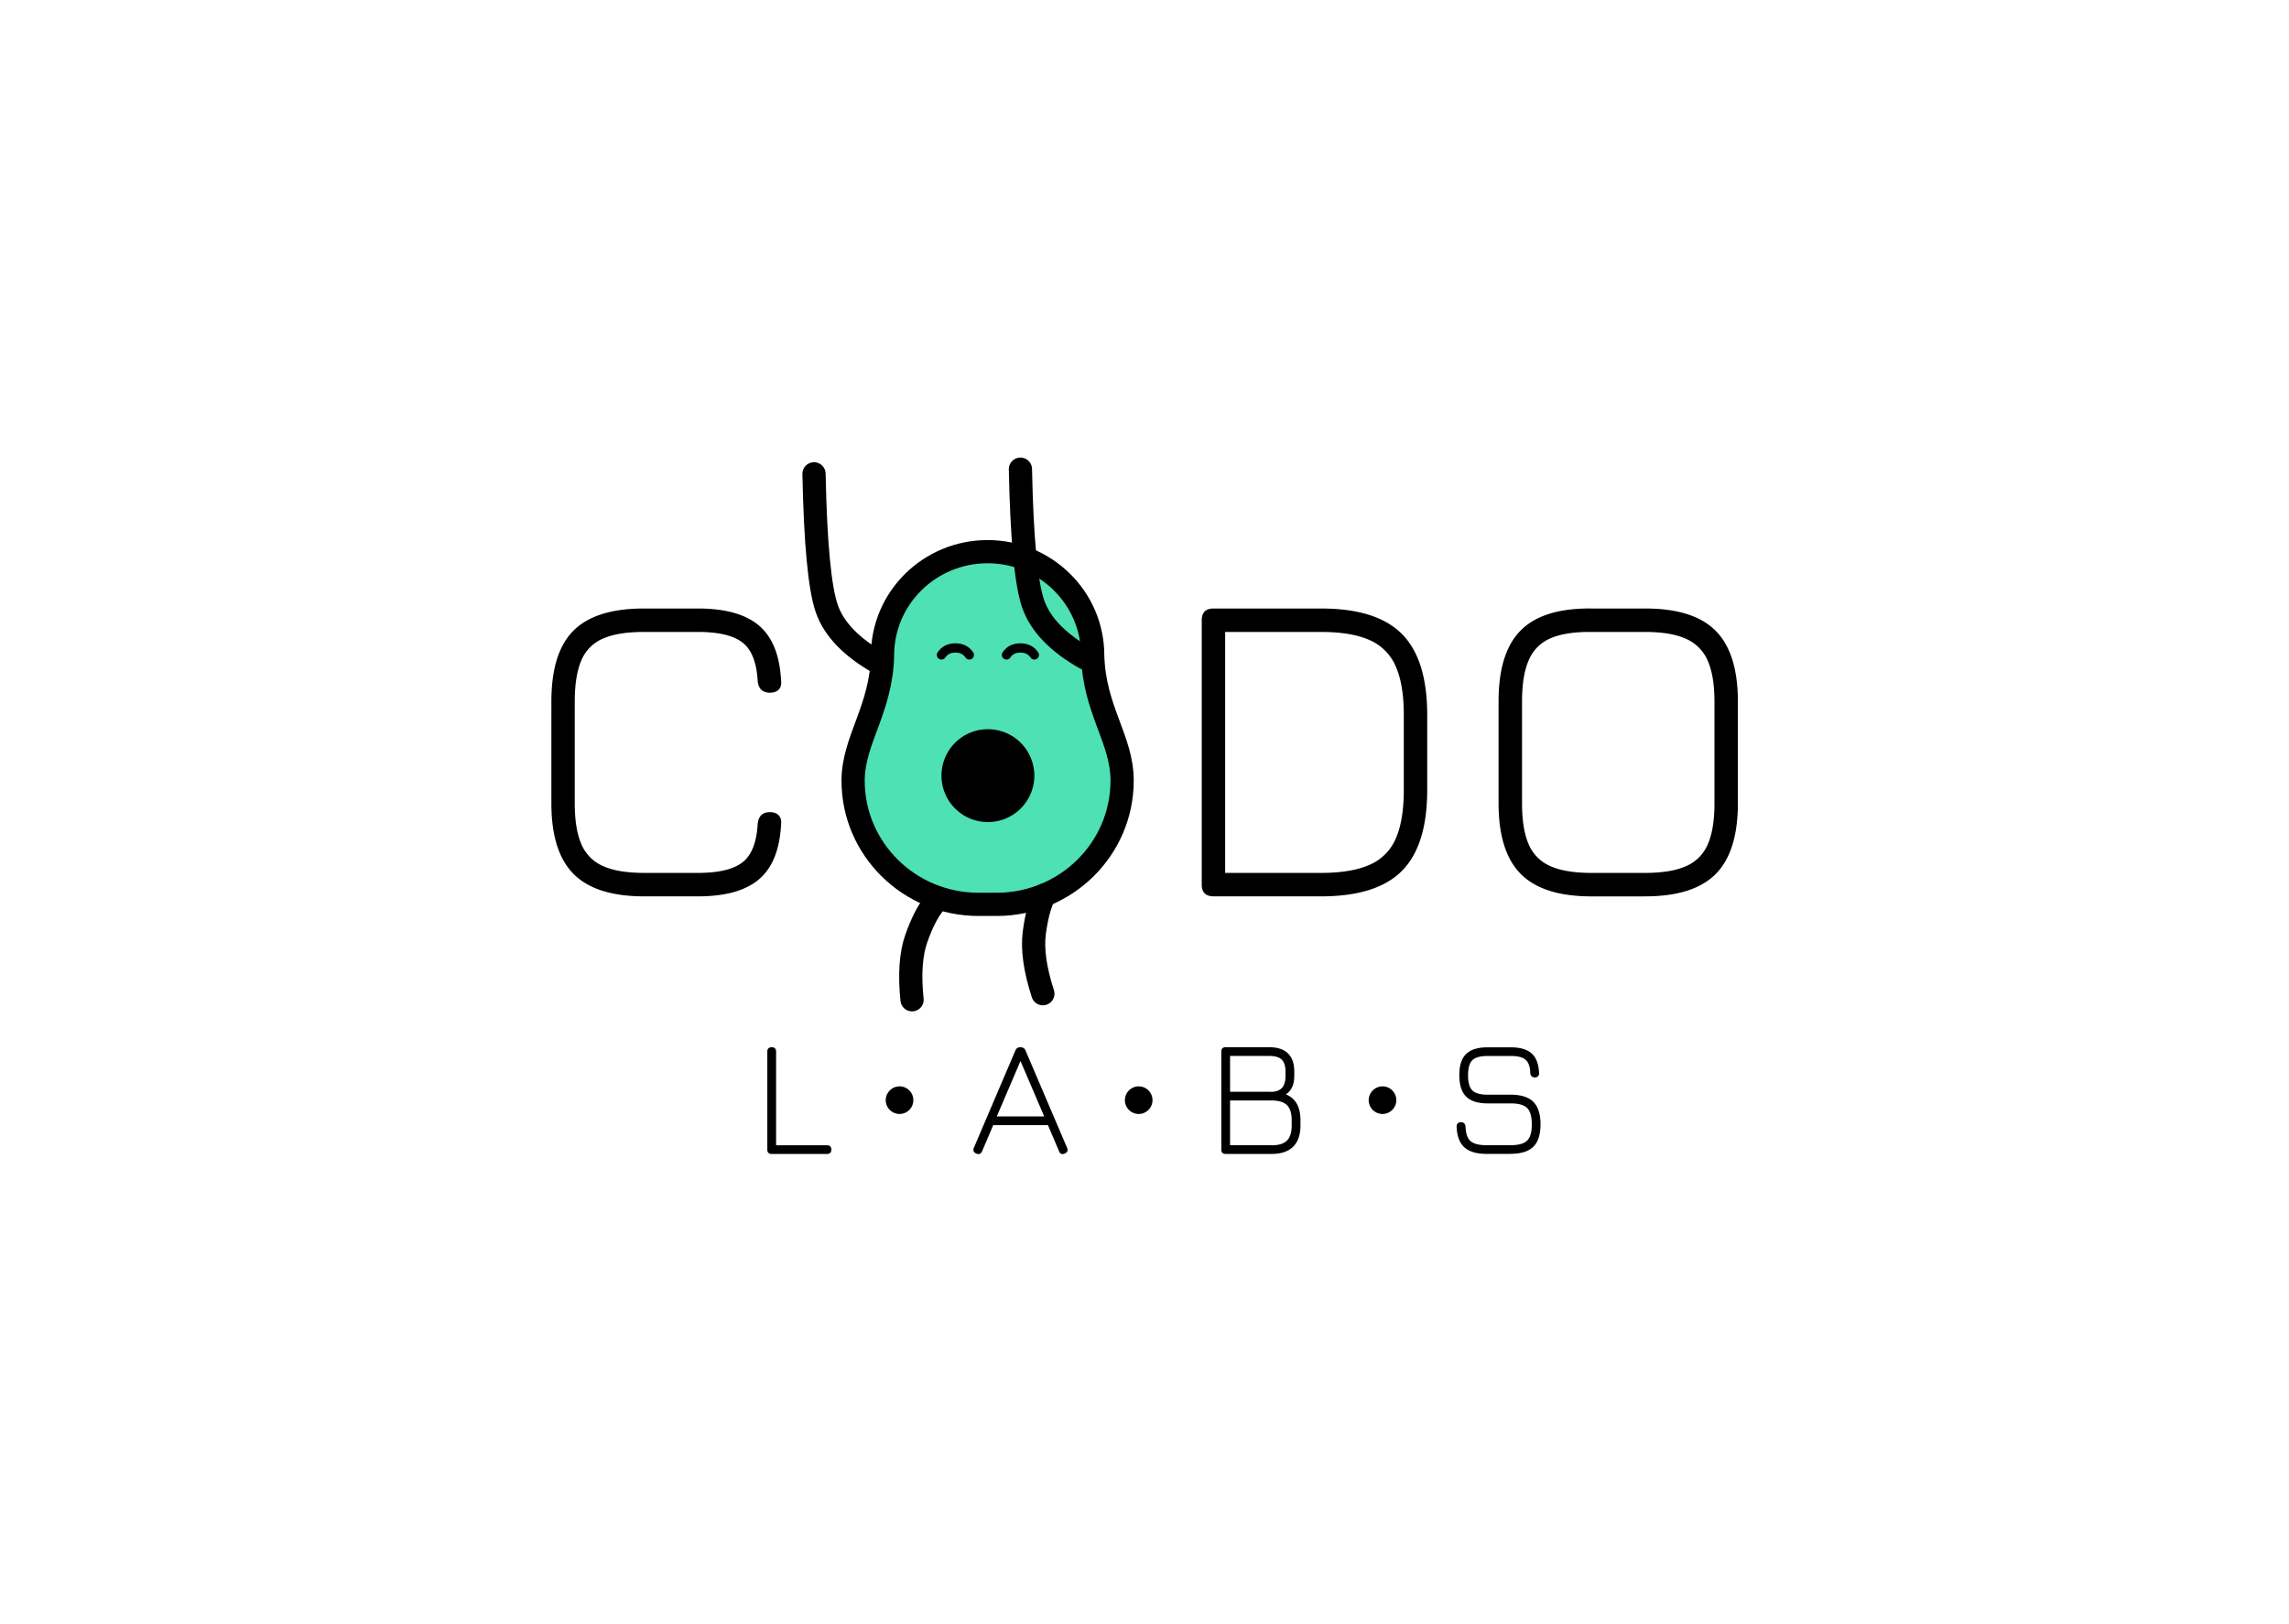 <svg id="Слой_1" data-name="Слой 1" xmlns="http://www.w3.org/2000/svg" viewBox="0 0 1971.63 1398.79"><defs><style>.cls-1{fill:#4de1b4;}.cls-1,.cls-2,.cls-3,.cls-4{stroke:#000;stroke-miterlimit:10;}.cls-1,.cls-2{stroke-width:20px;}.cls-2,.cls-3,.cls-4{fill:none;stroke-linecap:round;}.cls-3{stroke-width:20px;}.cls-4{stroke-width:8px;}</style></defs><path d="M601.14,772.21q35.36,0,52.64-14.71t19-47.24q.59-5-2-7.79t-7.59-2.79q-9.6,0-10.57,10.2-1.33,23.85-13.06,33T601.14,752H555q-22.29,0-35.35-5.77a35.68,35.68,0,0,1-18.83-18.85q-5.76-13.1-5.76-35.4h0V604.45q0-22.32,5.67-35.5A34.84,34.84,0,0,1,519.5,550.1q13.07-5.69,35.15-5.68h46.49q26.7,0,38.42,9.14t13.06,33q1,10.19,10.57,10.19,5,0,7.59-2.69t2-7.89q-1.72-32.52-19-47.23t-52.64-14.72H554.65q-41.49,0-60.61,19t-19.11,61.18h0V692q0,41.75,19.21,61T555,772.21h46.1Zm536.75,0q47.83,0,69.64-21.93t21.8-69.84h0V616q0-47.91-21.8-69.84t-69.64-21.93H1045.3q-10.18,0-10.18,10.2h0V762q0,10.18,10.18,10.19h92.59Zm0-20.2h-82.6V544.42h82.6q26.13,0,41.78,7a43.2,43.2,0,0,1,22.57,22.71q6.93,15.68,6.92,41.84h0v64.45q0,26.35-6.92,42a42.81,42.81,0,0,1-22.57,22.61Q1164,752,1137.89,752ZM1417,772.21q41.7,0,60.81-19.24t19.11-61h0V604.45q0-41.75-19.11-61T1417,524.22h-46.48q-41.31-.39-60.52,18.76t-19.21,61.28h0V692q0,41.75,19.21,61t60.9,19.24H1417Zm0-20.2h-46.1q-22.29,0-35.35-5.77a35.63,35.63,0,0,1-18.82-18.85Q1311,714.3,1311,692h0V604.26q0-22.32,5.77-35.5a35.2,35.2,0,0,1,18.73-18.85q13-5.68,35.06-5.49H1417q22.1,0,35.16,5.87a36.07,36.07,0,0,1,18.83,19q5.76,13.08,5.76,35.21h0V692q0,22.31-5.76,35.4a35.68,35.68,0,0,1-18.83,18.85Q1439.11,752,1417,752Z"/><path class="cls-1" d="M859,779.1H842.71c-59.55-.09-107.82-47.7-107.89-106.47,0-35,24.38-61.6,25.35-108.06,0-49.33,40.52-89.31,90.51-89.31s90.51,40,90.51,89.31c1.3,47.34,25.4,72.21,25.35,108.06-.09,58.64-48.15,106.2-107.58,106.47Z"/><path d="M850.93,708.21a40,40,0,1,0-40-40,40,40,0,0,0,40,40Z"/><path class="cls-2" d="M701.15,408.21q1.82,89.71,11,116.14t45.15,46.84m121.65-167q1.8,89.71,11,116.14t45.14,46.84"/><path class="cls-2" d="M899.61,771.1q-5.94,11.43-8.71,32.53t7.37,52.44"/><path class="cls-3" d="M804.56,778.46q-8.19,9.94-15.28,30t-3.69,52.83"/><path class="cls-4" d="M810.93,564.21q4-6,12-6t12,6m32,0q4-6,12-6t12,6"/><path d="M664.75,902.21q3.74,0,3.74,3.78h0v80.67h44.13c2.31.11,3.46,1.35,3.46,3.7q0,3.78-3.81,3.78H664.39q-3.46-.17-3.46-3.77h0V905.64c.11-2.28,1.38-3.43,3.81-3.43Zm110.18,33.68a11.89,11.89,0,1,1-12,11.89,11.95,11.95,0,0,1,12-11.89Zm206,0a11.89,11.89,0,1,1-12,11.89,11.95,11.95,0,0,1,12-11.89Zm210,0a11.89,11.89,0,1,1-12,11.89,11.95,11.95,0,0,1,12-11.89ZM912.21,991.8q1.37,3.42,4.9,2c2.3-1,3-2.66,2-5h0l-35.71-83.66a4.4,4.4,0,0,0-4.18-2.93h-.43a4.24,4.24,0,0,0-4.25,2.93h0L838.84,988.8c-.91,2.33-.21,4,2.09,5s4,.29,5-2h0l9.57-22.47h47.16l9.58,22.47Zm-12.74-30h-40.9L879,914.05l20.45,47.79Zm195.76,32.31q12.32,0,18.62-6.24t6.3-18.37h0v-4.49q0-17.12-12.6-22.25,7.26-4.63,7.27-15.84h0v-3.85q0-10.27-5.44-15.58t-16-5.32h-37.58q-3.83,0-3.82,3.78h0v84.38q0,3.78,3.82,3.78h39.45Zm-.79-53.56h-34.92V909.7h33.84q7.35,0,10.62,3.14t3.28,10.27h0V927q0,7-3.13,10.31t-9.69,3.32Zm.79,46.07h-35.71V948.07h35.71q9.23,0,13.29,4t4.07,13h0v4.49q0,9-4.11,13.06t-13.25,4.06ZM1301.15,994q13.39,0,19.59-6.1t6.19-19.29q0-13.2-6.19-19.37t-19.59-6.17h-19.72q-9.51,0-13.22-3.67t-3.7-13q0-9.35,3.67-13t13.1-3.68h20.16q8.93,0,12.67,3.28t4,11.49a4.15,4.15,0,0,0,1.15,2.71,3.64,3.64,0,0,0,2.66,1,3.89,3.89,0,0,0,2.85-1,3.3,3.3,0,0,0,.9-2.74q-.43-11.49-6.3-16.84t-18-5.35h-20.16q-12.6,0-18.47,5.85T1257,926.39q0,12.48,5.9,18.33t18.58,5.85h19.72q10.23,0,14.22,4t4,14.09q0,10-4,13.94t-14.22,4h-20.73q-9.8,0-13.83-3.57t-4.32-12.55a4.13,4.13,0,0,0-1.15-2.71,3.69,3.69,0,0,0-2.73-1,3.82,3.82,0,0,0-2.78,1,3.5,3.5,0,0,0-1,2.75q.43,12.19,6.66,17.87t19.12,5.67h20.73Z"/></svg>